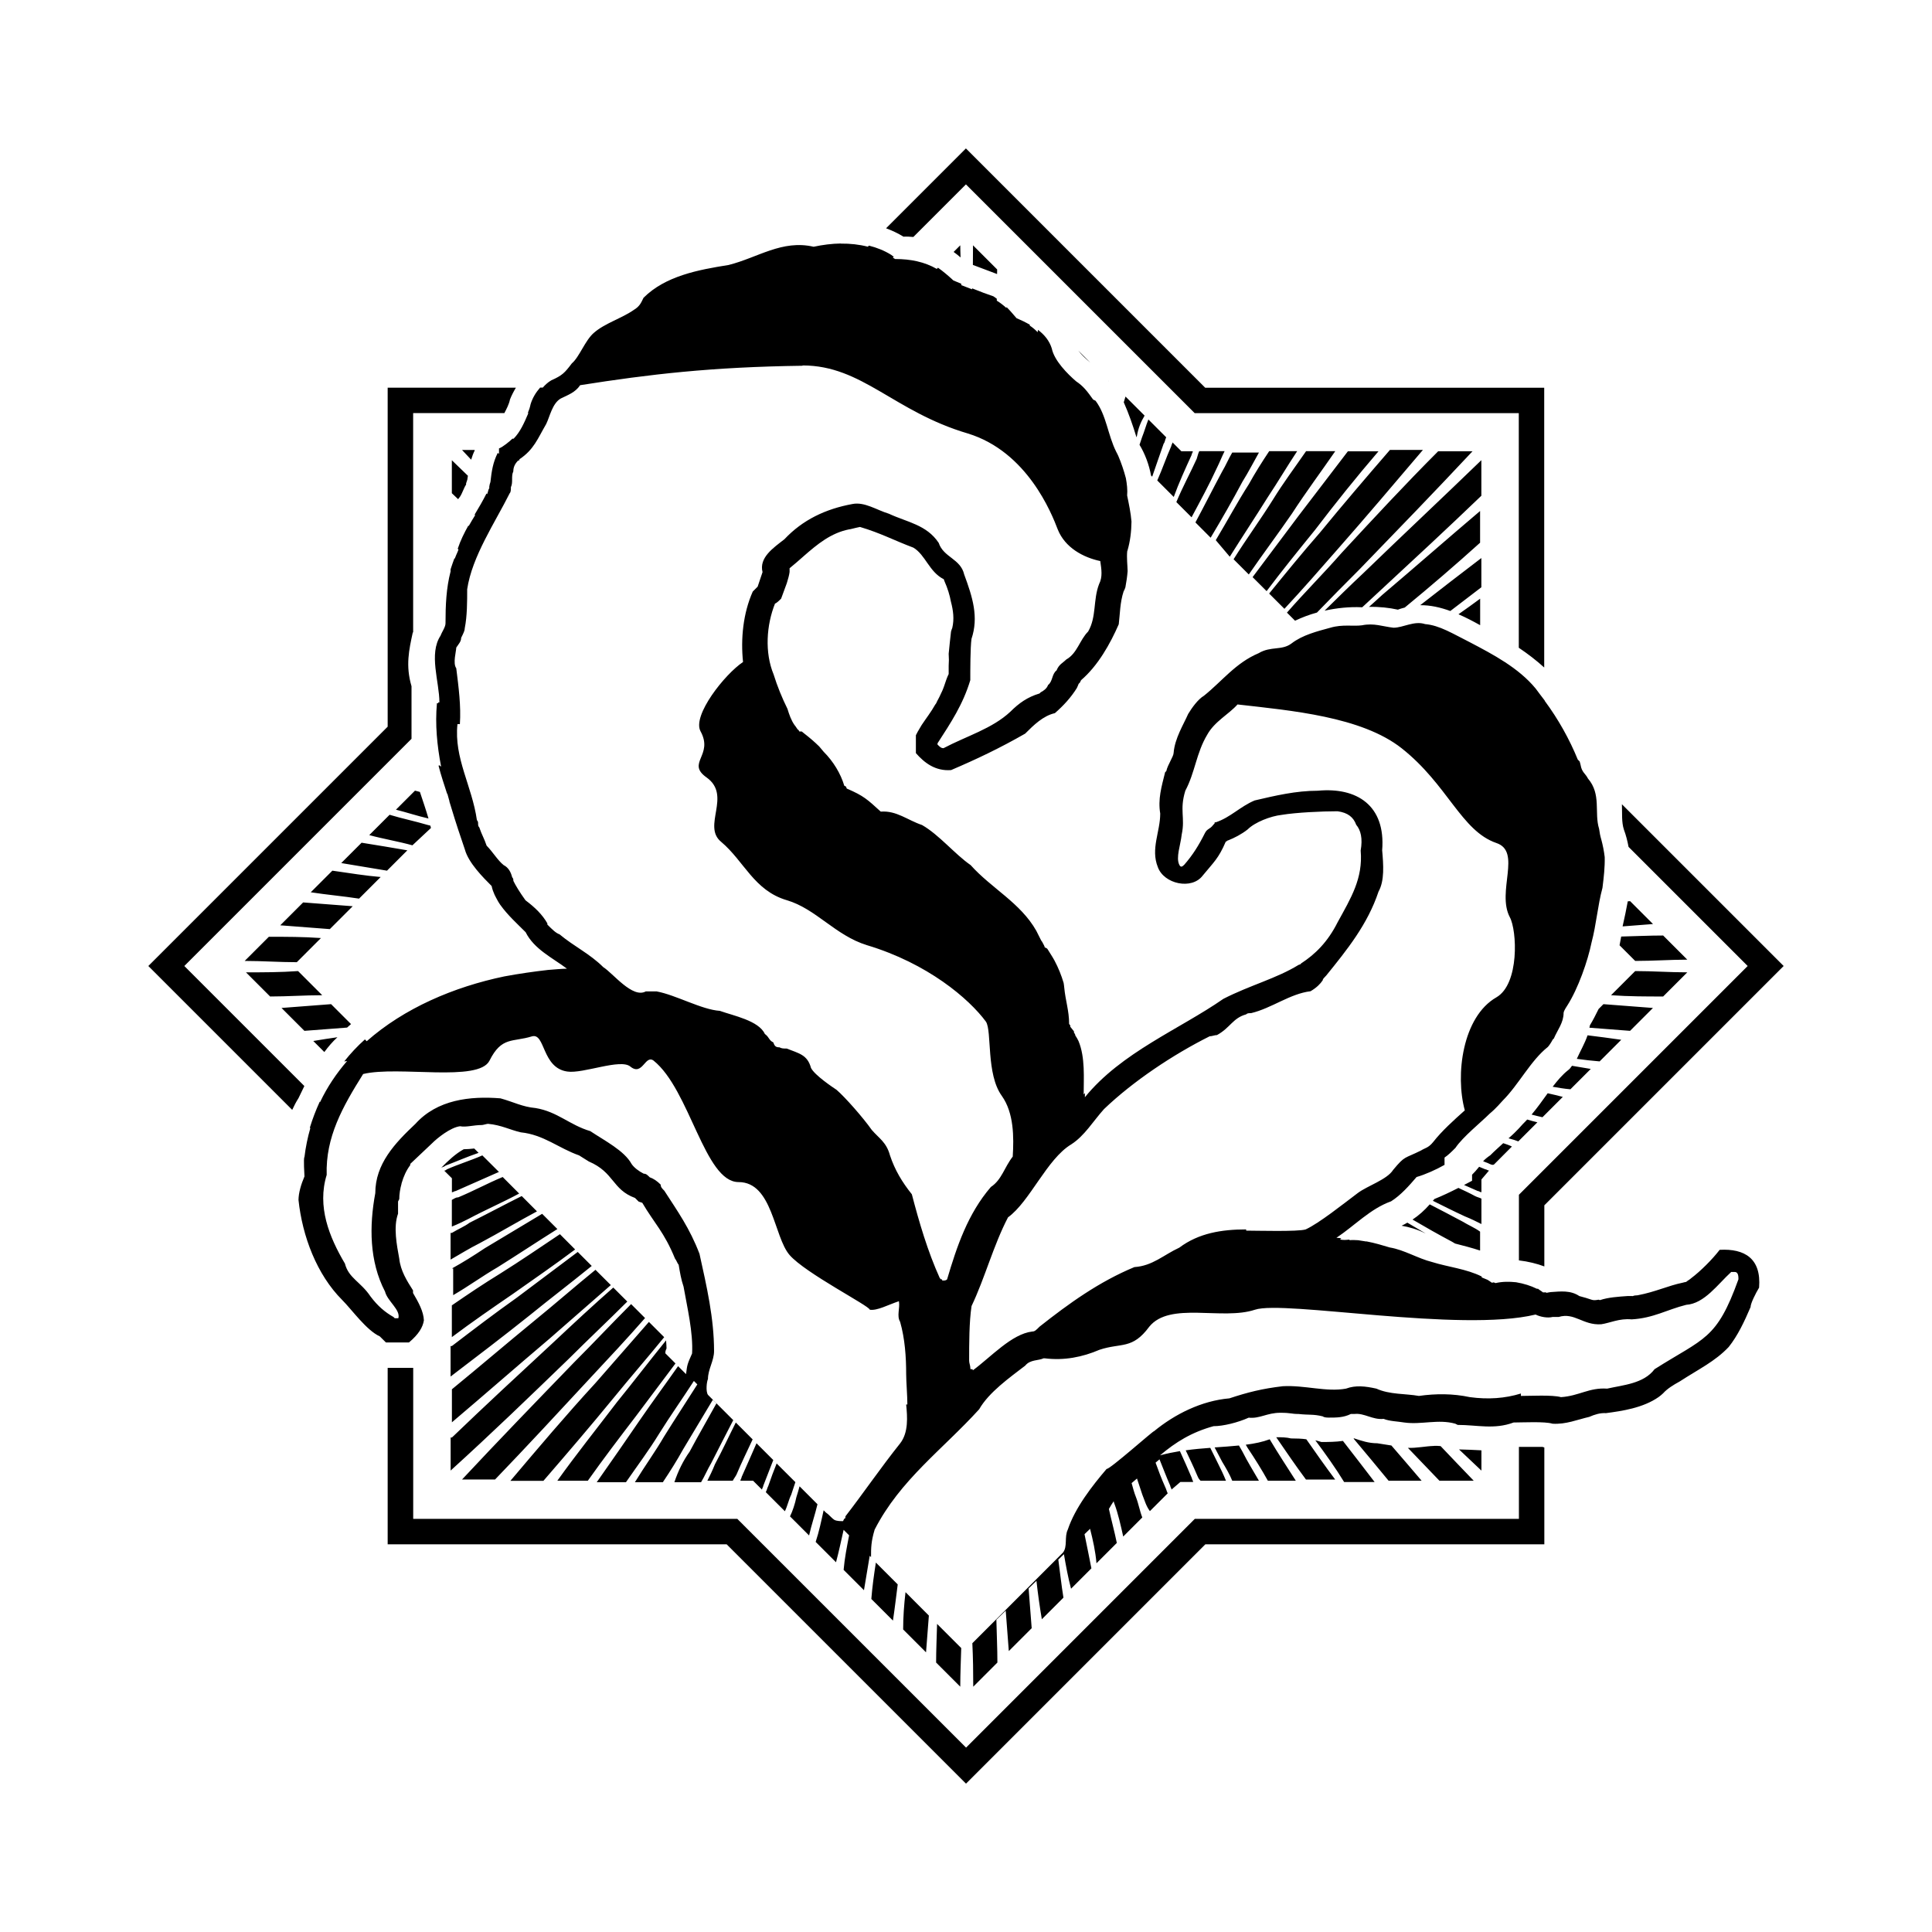 <!-- Generated by IcoMoon.io -->
<svg version="1.1" xmlns="http://www.w3.org/2000/svg" width="32" height="32" viewBox="0 0 32 32">
<title>token_auto_fail_overlay</title>
<path d="M16 2.457l-1.324 1.324c0.101 0.038 0.198 0.083 0.288 0.139 0.054-0.003 0.109-0 0.164 0.005l0.871-0.871 3.789 3.789h5.368v3.886c0.149 0.1 0.291 0.209 0.421 0.327v-4.634h-5.615l-3.964-3.964zM13.929 4.033c-0.151 0.002-0.303 0.022-0.453 0.054-0.523-0.121-0.925 0.181-1.408 0.302-0.503 0.080-1.046 0.181-1.409 0.543-0.040 0.080-0.061 0.141-0.161 0.201-0.201 0.141-0.483 0.221-0.664 0.382-0.141 0.121-0.241 0.403-0.362 0.503-0.121 0.161-0.161 0.201-0.342 0.282-0.055 0.032-0.1 0.074-0.14 0.12h-0.044c-0.069 0.078-0.126 0.17-0.158 0.276-0.010 0.050-0.026 0.098-0.046 0.145h0.010c-0.067 0.157-0.134 0.313-0.245 0.425h-0.020c-0.040 0.040-0.161 0.141-0.222 0.161v0.081c-0.002 0.003-0.003 0.006-0.005 0.009-0.005-0.006-0.010-0.012-0.016-0.017v0.001c-0.080 0.161-0.101 0.302-0.121 0.483l-0.011 0.035c-0.003 0.013-0.005 0.027-0.008 0.040v0.026c-0.004 0.010-0.010 0.018-0.014 0.028-0.006 0.024-0.012 0.048-0.021 0.072-0.004-0.004-0.007-0.007-0.011-0.011-0.061 0.12-0.128 0.236-0.197 0.35 0.003 0.003 0.006 0.006 0.009 0.009-0.036 0.058-0.072 0.117-0.106 0.179-0.002-0.002-0.004-0.004-0.007-0.006-0.067 0.119-0.129 0.243-0.176 0.384 0.004 0.004 0.009 0.007 0.013 0.011-0.004 0.012-0.010 0.025-0.014 0.038-0.018 0.038-0.033 0.076-0.048 0.114-0.002-0.002-0.004-0.003-0.006-0.005-0.022 0.061-0.044 0.122-0.063 0.182v0.035c-0.072 0.276-0.084 0.558-0.084 0.861 0 0.060-0.060 0.141-0.081 0.201-0.201 0.302-0.020 0.765-0.020 1.107h-0.022c0 0.004 0.001 0.009 0.002 0.014h-0.021c-0.032 0.349 0.002 0.7 0.069 1.049-0.012-0.008-0.025-0.015-0.032-0.023l-0.010 0.010c0.041 0.16 0.092 0.311 0.141 0.462l0.005 0.002c0.011 0.042 0.023 0.084 0.035 0.126-0.001-0-0.001-0-0.002-0 0.011 0.034 0.022 0.069 0.032 0.104 0.001 0.003 0.002 0.007 0.003 0.010 0.070 0.233 0.146 0.462 0.222 0.683 0.060 0.221 0.302 0.463 0.443 0.604 0.010 0.051 0.028 0.099 0.049 0.146 0.019 0.035 0.035 0.071 0.056 0.106 0.013 0.021 0.025 0.042 0.040 0.063 0.001 0.001 0.001 0.001 0.002 0.002 0.117 0.164 0.278 0.31 0.416 0.448 0.141 0.282 0.443 0.423 0.684 0.604-0.102 0.003-0.206 0.013-0.31 0.021-0.232 0.026-0.476 0.061-0.725 0.107-0.837 0.174-1.661 0.526-2.281 1.074l-0.030-0.030c-0.124 0.111-0.239 0.233-0.343 0.365 0.016-0.002 0.032-0.005 0.048-0.007-0.177 0.205-0.329 0.43-0.447 0.679l-0.006-0.006c-0.065 0.142-0.12 0.286-0.164 0.431l0.008 0.008c-0.044 0.152-0.077 0.311-0.097 0.477-0.020 0.020 0 0.302 0 0.322-0.058 0.136-0.097 0.271-0.099 0.389 0.063 0.6 0.303 1.237 0.723 1.657 0.161 0.161 0.402 0.503 0.624 0.604l0.101 0.1h0.382c0.16-0.134 0.23-0.253 0.247-0.366-0.006-0.147-0.088-0.296-0.18-0.453v-0.043c-0.1-0.157-0.207-0.325-0.228-0.526-0.040-0.221-0.101-0.523-0.020-0.745v-0.201l0.020-0.040c0-0.081 0.014-0.171 0.039-0.259l-0.002-0.002c0.001-0.003 0.003-0.005 0.004-0.008 0.030-0.105 0.076-0.208 0.141-0.294v-0.020l0.362-0.342c0.080-0.081 0.302-0.262 0.463-0.282 0.101 0.020 0.221-0.020 0.362-0.020 0.020 0 0.081-0.020 0.101-0.020 0.221 0.020 0.362 0.1 0.543 0.141 0.382 0.040 0.624 0.262 0.966 0.382 0.060 0.040 0.1 0.061 0.161 0.101 0.423 0.181 0.383 0.463 0.765 0.604l0.060 0.060 0.060 0.020c0.201 0.342 0.362 0.483 0.543 0.926 0.020 0.020 0.040 0.081 0.060 0.101 0.020 0.121 0.040 0.242 0.081 0.362 0.060 0.342 0.161 0.765 0.141 1.107-0.080 0.181-0.080 0.181-0.1 0.342l-0.132-0.132c-0.208 0.297-0.427 0.593-0.631 0.89-0.232 0.337-0.463 0.674-0.716 1.032h0.484c0.189-0.274 0.379-0.526 0.547-0.8 0.186-0.298 0.387-0.582 0.578-0.877l0.057 0.057c-0.183 0.289-0.367 0.568-0.55 0.862-0.147 0.253-0.316 0.484-0.484 0.758h0.463c0.126-0.189 0.232-0.358 0.337-0.547l0.49-0.817 0.060 0.059c-0.147 0.267-0.302 0.533-0.444 0.8-0.105 0.147-0.189 0.316-0.252 0.505h0.442c0.063-0.105 0.105-0.211 0.168-0.316 0.122-0.243 0.243-0.474 0.365-0.712l-0.419-0.419c-0.040-0.060-0.020-0.221 0-0.262 0-0.161 0.101-0.302 0.101-0.463 0-0.543-0.121-1.067-0.241-1.61-0.161-0.423-0.362-0.704-0.583-1.046-0.040-0.040-0.060-0.061-0.060-0.101-0.060-0.060-0.121-0.101-0.181-0.121-0.040-0.040-0.060-0.060-0.1-0.060-0.080-0.040-0.161-0.101-0.201-0.161-0.121-0.221-0.443-0.383-0.684-0.544-0.342-0.101-0.543-0.322-0.905-0.382-0.221-0.020-0.362-0.1-0.583-0.161-0.503-0.040-1.046 0.020-1.409 0.423-0.342 0.322-0.664 0.664-0.664 1.147-0.101 0.543-0.1 1.127 0.161 1.63 0.040 0.161 0.261 0.302 0.221 0.442h-0.060l-0.020-0.020c-0.141-0.080-0.261-0.181-0.382-0.342-0.161-0.241-0.362-0.302-0.423-0.543-0.262-0.443-0.463-0.946-0.302-1.469-0.020-0.624 0.262-1.127 0.604-1.671 0.584-0.141 1.912 0.141 2.093-0.222 0.201-0.403 0.382-0.302 0.704-0.402 0.221-0.060 0.161 0.523 0.584 0.583 0.262 0.040 0.885-0.221 1.046-0.081 0.201 0.161 0.242-0.201 0.382-0.101 0.604 0.483 0.845 2.013 1.409 2.013s0.583 0.906 0.845 1.208c0.262 0.302 1.328 0.845 1.328 0.906 0.121 0.020 0.302-0.081 0.483-0.141 0.020 0.121-0.040 0.241 0.020 0.342 0.080 0.282 0.1 0.584 0.1 0.866 0 0.121 0.020 0.362 0.020 0.503h-0.020c0.020 0.201 0.041 0.463-0.1 0.644-0.322 0.403-0.624 0.845-0.906 1.208 0 0.020-0 0.040-0.020 0.040l-0.020 0.040c-0.040 0-0.101-0-0.141-0.020-0.060-0.040-0.081-0.081-0.141-0.121l-0.039-0.039c-0.038 0.172-0.076 0.356-0.132 0.524l0.337 0.337c0.047-0.174 0.085-0.357 0.126-0.537l0.091 0.091c-0.037 0.191-0.075 0.381-0.091 0.572l0.337 0.337 0.095-0.57 0.022 0.021c0-0.156 0.001-0.257 0.060-0.455 0.423-0.825 1.127-1.328 1.731-1.993 0.161-0.282 0.503-0.523 0.764-0.724 0.080-0.101 0.221-0.080 0.302-0.12h0.020c0.322 0.040 0.624-0.020 0.906-0.141 0.362-0.121 0.543-0 0.825-0.382 0.342-0.423 1.208-0.101 1.751-0.282 0.483-0.161 3.4 0.382 4.648 0.080 0.080 0.040 0.201 0.061 0.282 0.040h0.101c0.261-0.080 0.402 0.141 0.704 0.121 0.141-0.020 0.302-0.101 0.503-0.081 0.362-0.020 0.584-0.161 0.905-0.241 0.302-0.020 0.523-0.342 0.745-0.544h0.060c0.060 0 0.060 0.080 0.060 0.121-0.362 1.006-0.564 0.966-1.389 1.489-0.181 0.241-0.523 0.262-0.785 0.322-0.302-0.020-0.463 0.121-0.765 0.141-0.141-0.040-0.503-0.020-0.664-0.020v-0.040c-0.262 0.081-0.544 0.101-0.845 0.060-0.282-0.060-0.563-0.060-0.845-0.020-0.221-0.040-0.483-0.020-0.704-0.121-0.181-0.040-0.342-0.060-0.503 0-0.322 0.060-0.684-0.060-1.046-0.040-0.342 0.040-0.583 0.101-0.885 0.201-0.463 0.040-0.905 0.262-1.248 0.544 0-0.020-0.745 0.644-0.785 0.624-0.241 0.282-0.523 0.644-0.644 1.006-0.060 0.121-0 0.282-0.081 0.382l-1.5 1.5c0.012 0.241 0.015 0.474 0.015 0.72l0.4-0.4c0-0.242-0.012-0.472-0.017-0.709 0.052-0.051 0.099-0.096 0.155-0.151l0.051 0.67 0.379-0.379-0.051-0.659c0.051-0.049 0.079-0.077 0.13-0.126 0.023 0.212 0.054 0.431 0.089 0.637l0.358-0.358c-0.034-0.204-0.056-0.42-0.085-0.63 0.035-0.034 0.059-0.057 0.093-0.090 0.034 0.197 0.069 0.391 0.118 0.572l0.337-0.337c-0.033-0.179-0.076-0.372-0.114-0.566 0.028-0.027 0.066-0.063 0.092-0.089 0.047 0.185 0.090 0.376 0.106 0.571l0.337-0.337c-0.038-0.188-0.090-0.375-0.131-0.563 0.026-0.045 0.054-0.092 0.079-0.128 0.003 0.013 0.005 0.027 0.011 0.038 0.063 0.168 0.105 0.358 0.147 0.547l0.316-0.316c-0.042-0.105-0.063-0.232-0.105-0.337-0.029-0.072-0.050-0.153-0.072-0.232l0.089-0.076 0.088 0.266c0.042 0.105 0.063 0.19 0.126 0.274l0.295-0.295c-0.021-0.042-0.021-0.063-0.042-0.105-0.062-0.139-0.112-0.27-0.159-0.403l0.065-0.055c0.059 0.146 0.114 0.292 0.178 0.438 0 0.021 0.021 0.042 0.021 0.063l0.147-0.126h0.211c0-0.021-0.021-0.042-0.021-0.063-0.066-0.158-0.132-0.302-0.198-0.448-0.109 0.018-0.219 0.040-0.329 0.070 0.262-0.221 0.523-0.383 0.886-0.483 0.161 0 0.402-0.060 0.583-0.141 0.181 0.020 0.302-0.081 0.523-0.081 0.181 0 0.181 0.020 0.302 0.020 0.181 0.020 0.241-0 0.403 0.040 0.020 0.020 0.081 0.020 0.101 0.020 0.121 0 0.242-0 0.362-0.060h0.060c0.161-0.020 0.302 0.101 0.483 0.081 0.101 0.040 0.221 0.040 0.342 0.060 0.282 0.040 0.563-0.060 0.845 0.020l0.040 0.020c0.322 0 0.604 0.080 0.926-0.040 0.141 0 0.523-0.020 0.644 0.020 0.224 0.014 0.409-0.067 0.609-0.113 0.089-0.039 0.18-0.068 0.277-0.062 0.262-0.035 0.614-0.085 0.874-0.268 0.025-0.019 0.049-0.038 0.072-0.060 0.069-0.077 0.168-0.138 0.274-0.196 0.319-0.207 0.587-0.333 0.813-0.572 0.15-0.189 0.256-0.414 0.362-0.661 0-0.060 0.081-0.221 0.141-0.322 0.039-0.483-0.24-0.649-0.653-0.626-0.122 0.159-0.316 0.353-0.473 0.471-0.020 0.020-0.060 0.040-0.081 0.060-0.021 0.003-0.040 0.009-0.061 0.014-0.236 0.048-0.448 0.152-0.744 0.208-0.016 0.002-0.034 0.003-0.050 0.004-0.011 0.003-0.020 0.006-0.031 0.009-0.025 0-0.051-0-0.076-0.001-0.162 0.011-0.33 0.022-0.466 0.068-0.008-0.002-0.016-0.005-0.025-0.007-0.041 0.008-0.080 0.013-0.116 0-0.060-0.020-0.121-0.040-0.201-0.060-0.148-0.099-0.31-0.077-0.474-0.066-0.023 0.004-0.045 0.006-0.068 0.012-0.004 0-0.010-0.005-0.015-0.008-0.009 0-0.017 0.001-0.026 0.001h-0.020c-0.020-0.020-0.061-0.040-0.081-0.060h-0.020c-0.097-0.049-0.218-0.087-0.344-0.108-0.113-0.012-0.228-0.012-0.34 0.014-0.010-0.004-0.020-0.008-0.030-0.012-0.010 0.002-0.021 0.003-0.031 0.006-0.023-0.018-0.047-0.032-0.071-0.048-0.032-0.013-0.065-0.026-0.097-0.040v-0.015c-0.255-0.127-0.557-0.157-0.819-0.239-0.241-0.060-0.462-0.202-0.704-0.242-0.119-0.036-0.253-0.076-0.388-0.101l-0.002 0.002c-0.045-0.007-0.090-0.014-0.134-0.021-0.047-0.003-0.093-0.005-0.139-0.001l-0.009-0.009c-0.048 0.005-0.107 0.011-0.151-0.004 0.007-0.006 0.014-0.012 0.021-0.018-0.028-0.004-0.057-0.008-0.082-0.008 0.302-0.201 0.564-0.483 0.905-0.604 0.161-0.101 0.302-0.262 0.423-0.403 0.141-0.040 0.322-0.121 0.463-0.201v-0.121c0.060-0.040 0.121-0.1 0.181-0.161 0.121-0.181 0.423-0.423 0.564-0.564 0.121-0.101 0.181-0.181 0.221-0.221 0.262-0.262 0.463-0.664 0.745-0.886 0.020-0.020 0.060-0.081 0.080-0.121l0.020-0.020c0.060-0.141 0.161-0.261 0.161-0.422 0-0.020 0.020-0.061 0.060-0.121 0.181-0.282 0.342-0.745 0.403-1.046 0.080-0.302 0.1-0.604 0.181-0.906 0.022-0.177 0.041-0.343 0.037-0.509-0.012-0.1-0.031-0.197-0.056-0.289-0.018-0.059-0.029-0.118-0.037-0.179-0.084-0.269 0.042-0.569-0.185-0.834-0.040-0.081-0.101-0.101-0.121-0.222-0.004-0.021-0.011-0.040-0.016-0.060l-0.031-0.031c-0.136-0.334-0.322-0.668-0.547-0.972v-0.005c-0.050-0.066-0.101-0.131-0.151-0.2-0.282-0.342-0.704-0.564-1.087-0.765-0.282-0.141-0.503-0.282-0.744-0.302-0.181-0.060-0.362 0.060-0.523 0.060-0.181-0.020-0.322-0.081-0.523-0.040-0.141 0.020-0.322-0.020-0.523 0.040-0.221 0.060-0.463 0.121-0.644 0.261-0.161 0.121-0.342 0.040-0.544 0.161-0.382 0.161-0.604 0.463-0.905 0.704-0.101 0.060-0.201 0.201-0.262 0.302-0.080 0.181-0.221 0.403-0.241 0.644 0 0.060-0.101 0.201-0.121 0.302l-0.020 0.020c-0.060 0.242-0.121 0.443-0.081 0.684 0 0.302-0.161 0.584-0.040 0.886 0.101 0.282 0.563 0.382 0.744 0.141 0.181-0.221 0.262-0.282 0.382-0.563 0.020 0 0.020-0.020 0.040-0.020 0.101-0.040 0.221-0.101 0.322-0.181 0.121-0.121 0.382-0.221 0.563-0.241 0.241-0.040 0.664-0.060 0.926-0.060 0.172 0.023 0.264 0.1 0.309 0.224l0 0c0.076 0.090 0.109 0.226 0.074 0.427 0.040 0.463-0.161 0.785-0.382 1.188-0.163 0.325-0.371 0.53-0.607 0.683-0.004 0.013-0.017 0.015-0.017 0.015-0.007 0.002-0.014 0.005-0.021 0.007-0.369 0.227-0.804 0.336-1.247 0.563-0.724 0.503-1.69 0.886-2.294 1.63 0-0.022 0.001-0.047 0.001-0.069-0.007 0.008-0.015 0.015-0.021 0.022 0-0.271 0.027-0.613-0.085-0.883-0.016-0.033-0.034-0.066-0.055-0.096v-0.011c-0.007-0.012-0.013-0.025-0.021-0.036v-0.019l-0.060-0.075c-0-0.008-0.001-0.015-0.001-0.023l-0.019-0.024c0-0.221-0.060-0.382-0.081-0.604-0.002-0.026-0.006-0.051-0.010-0.076-0.038-0.127-0.087-0.25-0.151-0.37-0.007-0.012-0.014-0.025-0.021-0.037s-0.014-0.023-0.021-0.035c-0.024-0.039-0.049-0.078-0.073-0.117-0.003-0.004-0.006-0.008-0.009-0.011l-0.038-0.019c0-0.013-0.019-0.049-0.043-0.092-0.006-0.007-0.011-0.015-0.016-0.022l-0.081-0.161c-0.262-0.463-0.745-0.704-1.087-1.087-0.262-0.181-0.523-0.503-0.805-0.664-0.241-0.081-0.423-0.242-0.684-0.222-0.221-0.201-0.282-0.262-0.563-0.382-0.004-0.011-0.009-0.022-0.013-0.033-0.011-0.005-0.017-0.009-0.028-0.014-0.060-0.201-0.181-0.402-0.342-0.563-0.020-0.025-0.048-0.057-0.073-0.087-0.078-0.077-0.162-0.148-0.247-0.214-0.001-0-0.001-0.001-0.002-0.001l-0.003-0.003c-0.012-0.010-0.024-0.021-0.037-0.030h-0.040c-0.005-0.008-0.010-0.018-0.015-0.027h-0.006c-0.020-0.020-0.040-0.060-0.060-0.081-0.055-0.079-0.087-0.172-0.116-0.267-0.089-0.18-0.168-0.372-0.229-0.569-0.151-0.365-0.12-0.818 0.023-1.176 0.020 0 0.081-0.060 0.101-0.081l0.094-0.256c0.021-0.068 0.040-0.135 0.046-0.185v-0.062c0.077-0.062 0.15-0.127 0.222-0.19 0.002-0.002 0.005-0.004 0.007-0.006s0.003-0.002 0.004-0.004c0.228-0.199 0.451-0.384 0.752-0.444 0.020 0 0.081-0.020 0.181-0.040 0.342 0.101 0.563 0.222 0.885 0.343 0.201 0.121 0.261 0.402 0.503 0.523 0.003 0.010 0.006 0.019 0.010 0.029 0.056 0.126 0.089 0.238 0.108 0.342 0.039 0.147 0.057 0.288 0.023 0.434-0.008 0.018-0.015 0.040-0.021 0.062-0.012 0.112-0.027 0.23-0.039 0.368 0.005 0.066 0.005 0.132-0 0.198 0.001 0.045 0 0.099 0 0.137-0.031 0.062-0.051 0.129-0.074 0.196-0.010 0.027-0.019 0.053-0.031 0.080-0.006 0.014-0.013 0.028-0.020 0.042-0.018 0.038-0.034 0.076-0.055 0.112-0.002 0.004-0.005 0.008-0.007 0.012-0.011 0.026-0.022 0.050-0.034 0.062-0 0-0.001 0.001-0.001 0.001-0.068 0.122-0.15 0.226-0.225 0.339-0.012 0.019-0.023 0.039-0.035 0.059-0.021 0.036-0.043 0.071-0.061 0.111v0.296c0.141 0.161 0.322 0.301 0.583 0.281 0.423-0.181 0.805-0.362 1.227-0.604 0.138-0.138 0.296-0.295 0.492-0.339 0.141-0.123 0.266-0.258 0.364-0.416 0.010-0.024 0.022-0.046 0.030-0.070l0.020-0.020 0.020-0.040c0.282-0.242 0.483-0.604 0.624-0.926 0.020-0.161 0.020-0.362 0.080-0.543 0.013-0.023 0.022-0.046 0.030-0.069 0.017-0.090 0.030-0.18 0.037-0.269-0.003-0.109-0.017-0.217-0.007-0.326 0.002-0.005 0.003-0.010 0.005-0.015 0.044-0.151 0.064-0.313 0.066-0.479-0.012-0.146-0.043-0.291-0.072-0.432 0.008-0.092-0.003-0.19-0.021-0.287-0.034-0.129-0.076-0.252-0.125-0.367-0.012-0.023-0.022-0.049-0.035-0.070-0.141-0.282-0.161-0.604-0.342-0.845l-0.040-0.020c-0.101-0.141-0.161-0.221-0.282-0.302-0.141-0.121-0.362-0.342-0.403-0.544-0.040-0.13-0.124-0.229-0.229-0.309-0.002 0.013-0.003 0.026-0.005 0.039-0.040-0.040-0.082-0.077-0.131-0.109l0.001-0.015c-0.072-0.041-0.146-0.077-0.22-0.108-0.057-0.066-0.109-0.128-0.166-0.185l-0.001 0.017c-0.050-0.046-0.103-0.087-0.16-0.122 0-0.011 0-0.021 0-0.032-0.019-0.013-0.036-0.028-0.056-0.040-0.096-0.032-0.225-0.080-0.353-0.132-0 0.006-0 0.011-0 0.016-0.060-0.022-0.119-0.046-0.179-0.069-0-0.008-0-0.015-0-0.023-0.043-0.018-0.095-0.039-0.131-0.055-0.081-0.075-0.166-0.148-0.255-0.211l-0.020 0.020c-0.203-0.117-0.433-0.164-0.691-0.164-0.012-0.009-0.025-0.015-0.037-0.023l0.016-0.016c-0.015-0.008-0.029-0.017-0.040-0.028-0.116-0.073-0.242-0.122-0.372-0.155l-0.018 0.018c-0.145-0.037-0.294-0.053-0.445-0.051zM15.905 4.063l-0.11 0.11c0.040 0.029 0.079 0.059 0.115 0.091-0.002-0.066-0.005-0.137-0.005-0.201zM16.116 4.063c0 0.11-0.001 0.218-0.002 0.325 0.132 0.050 0.269 0.1 0.401 0.151 0-0.025 0.001-0.051 0.001-0.076l-0.4-0.4zM17.861 5.808c0.001 0.002 0.001 0.001 0.002 0.003 0.054 0.070 0.121 0.13 0.19 0.19 0-0-0-0.001 0-0.001l-0.192-0.192zM13.295 6.053c0.986 0 1.509 0.765 2.736 1.127 0.986 0.302 1.389 1.328 1.489 1.59 0.121 0.302 0.422 0.463 0.704 0.523 0.020 0.141 0.041 0.262-0.020 0.382-0.101 0.262-0.040 0.543-0.181 0.785-0.141 0.141-0.181 0.362-0.362 0.463-0.060 0.060-0.121 0.080-0.161 0.181-0.080 0.060-0.061 0.181-0.141 0.242-0.020 0.060-0.081 0.1-0.121 0.12l-0.020 0.020c-0.201 0.060-0.342 0.161-0.483 0.302-0.302 0.282-0.725 0.402-1.107 0.604-0.040 0-0.060-0.020-0.1-0.060v-0.020c0.221-0.342 0.422-0.644 0.543-1.046 0-0.161 0-0.543 0.020-0.684 0.121-0.362 0.020-0.685-0.121-1.067-0.060-0.262-0.342-0.281-0.422-0.523-0.201-0.302-0.523-0.342-0.825-0.483-0.201-0.060-0.402-0.201-0.604-0.161-0.443 0.081-0.825 0.262-1.127 0.584-0.181 0.141-0.423 0.302-0.362 0.544l-0.081 0.241-0.081 0.081c-0.161 0.362-0.201 0.785-0.161 1.167-0.302 0.201-0.845 0.886-0.704 1.147 0.221 0.403-0.242 0.523 0.1 0.765 0.423 0.302-0.080 0.805 0.242 1.067 0.382 0.322 0.543 0.805 1.086 0.966 0.483 0.141 0.805 0.584 1.328 0.745 1.006 0.302 1.69 0.886 1.972 1.268 0.101 0.161-0 0.866 0.262 1.228 0.201 0.282 0.201 0.684 0.181 1.006-0.141 0.181-0.181 0.383-0.362 0.503-0.382 0.443-0.564 0.986-0.725 1.53-0.020 0.020-0.040 0.020-0.081 0.020 0-0.020 0-0.020-0.020-0.020l-0.020-0.020c-0.201-0.443-0.342-0.926-0.463-1.389-0.161-0.201-0.282-0.403-0.362-0.644-0.060-0.221-0.181-0.281-0.302-0.422-0.141-0.201-0.443-0.544-0.583-0.664-0.060-0.040-0.362-0.241-0.423-0.362-0.060-0.221-0.201-0.241-0.403-0.322-0.060 0-0.080-0-0.12-0.020-0.060 0-0.081-0.020-0.101-0.081-0.080-0.040-0.060-0.080-0.141-0.141-0.101-0.221-0.523-0.302-0.745-0.382-0.302-0.020-0.725-0.262-1.046-0.322h-0.181c-0.221 0.121-0.543-0.302-0.704-0.402-0.221-0.221-0.483-0.342-0.725-0.544-0.060-0.020-0.121-0.081-0.201-0.161v-0.020c-0.080-0.141-0.201-0.262-0.362-0.382-0.101-0.141-0.161-0.241-0.201-0.322 0-0.020-0-0.040-0.020-0.060-0.020-0.081-0.060-0.161-0.141-0.201-0.101-0.081-0.181-0.221-0.282-0.322-0.040-0.121-0.081-0.181-0.121-0.302-0.040-0.040-0-0.081-0.040-0.121-0.080-0.564-0.382-1.027-0.322-1.59h0.040c0.020-0.302-0.020-0.604-0.060-0.926-0.060-0.081 0-0.282 0-0.342 0.040-0.060 0.081-0.1 0.081-0.161 0.040-0.081 0.060-0.121 0.060-0.161 0.040-0.201 0.040-0.443 0.040-0.644 0.080-0.543 0.463-1.107 0.704-1.59 0.020-0.020 0.020-0.060 0.020-0.101 0.040-0.080 0-0.181 0.040-0.261 0-0.060 0.020-0.121 0.081-0.181 0.020 0 0.020-0 0.020-0.020 0.241-0.161 0.302-0.342 0.443-0.583 0.060-0.121 0.101-0.342 0.241-0.423 0.121-0.060 0.241-0.1 0.322-0.221 1.147-0.181 2.173-0.302 3.683-0.322zM18.356 6.303c0.003 0.004 0.007 0.007 0.009 0.011l0.002 0-0.012-0.011zM6.421 6.421v5.615l-3.964 3.964 2.383 2.383c0.031-0.067 0.064-0.132 0.104-0.194 0.030-0.064 0.064-0.133 0.097-0.201l-1.988-1.988 3.763-3.763v-0.871c-0.101-0.342-0.041-0.604 0.020-0.886 0.002-0.003 0.005-0.007 0.007-0.010v-3.628h1.511c0.036-0.070 0.077-0.146 0.093-0.226 0.027-0.069 0.061-0.133 0.098-0.195h-2.122zM18.514 6.461c0 0.001 0.001 0.002 0.001 0.002 0-0 0-0.001 0-0.001l-0.002-0.002zM18.642 6.568c-0.011 0.033-0.019 0.063-0.029 0.095 0.083 0.187 0.151 0.383 0.211 0.58 0.003-0.007 0.004-0.015 0.007-0.022 0.021-0.126 0.064-0.232 0.127-0.337l-0.316-0.316zM19.021 6.947c-0.042 0.105-0.063 0.19-0.105 0.295l-0.042 0.125c0.091 0.15 0.158 0.329 0.191 0.51l0.019 0.018c0.063-0.189 0.126-0.358 0.19-0.547 0.021-0.021 0.021-0.063 0.042-0.105l-0.295-0.295zM19.421 7.326c0 0.021-0.021 0.042-0.021 0.063-0.084 0.189-0.147 0.379-0.232 0.569l0.273 0.273c0.084-0.232 0.19-0.463 0.295-0.694 0-0.021 0.021-0.042 0.021-0.063h-0.19l-0.147-0.147zM7.653 7.453c0.050 0.055 0.1 0.107 0.151 0.161 0.015-0.051 0.033-0.101 0.058-0.152v-0.009h-0.209zM23.021 7.453c-0.4 0.463-0.779 0.905-1.158 1.368-0.295 0.337-0.568 0.673-0.842 1.010l0.253 0.253c0.295-0.316 0.589-0.653 0.884-0.99 0.463-0.526 0.926-1.073 1.41-1.642h-0.547zM19.863 7.474c-0.021 0.042-0.021 0.063-0.042 0.126-0.105 0.232-0.232 0.463-0.337 0.716l0.252 0.252c0.147-0.274 0.295-0.547 0.421-0.821 0.042-0.084 0.084-0.19 0.126-0.274h-0.421zM21.021 7.474c-0.126 0.189-0.232 0.358-0.337 0.547-0.189 0.295-0.358 0.611-0.547 0.926l0.232 0.274c0.211-0.337 0.421-0.653 0.632-0.99 0.168-0.253 0.316-0.505 0.484-0.758h-0.463zM21.632 7.474c-0.189 0.274-0.379 0.526-0.547 0.8-0.211 0.337-0.442 0.652-0.653 0.989l0.252 0.252c0.232-0.337 0.484-0.673 0.716-1.010 0.232-0.358 0.484-0.695 0.716-1.032h-0.484zM22.326 7.474l-0.821 1.074-0.758 1.011 0.232 0.232c0.253-0.337 0.526-0.674 0.8-1.011 0.337-0.442 0.674-0.863 1.053-1.305h-0.505zM23.821 7.474c-0.547 0.547-1.074 1.116-1.6 1.684-0.295 0.337-0.611 0.652-0.905 0.989l0.134 0.134c0.116-0.055 0.237-0.101 0.363-0.135 0.234-0.243 0.469-0.48 0.703-0.714 0.632-0.653 1.263-1.305 1.874-1.958h-0.568zM20.41 7.495c-0.063 0.105-0.105 0.211-0.168 0.316-0.147 0.274-0.295 0.568-0.442 0.842l0.252 0.253c0.189-0.316 0.358-0.611 0.526-0.926 0.105-0.168 0.19-0.337 0.274-0.484h-0.442zM7.484 7.621v0.548c0.035 0.034 0.070 0.066 0.104 0.099 0.011-0.013 0.020-0.028 0.031-0.041 0.040-0.060 0.061-0.141 0.101-0.201v-0.020l0.020-0.060c0.003-0.022 0.007-0.044 0.010-0.066-0.089-0.086-0.178-0.172-0.267-0.258zM24.537 7.621c-0.653 0.632-1.305 1.242-1.958 1.874-0.221 0.207-0.431 0.414-0.64 0.62 0.207-0.046 0.417-0.066 0.612-0.057 0.004-0 0.008-0 0.012-0 0.097-0.090 0.196-0.181 0.289-0.268 0.568-0.526 1.137-1.053 1.684-1.579v-0.59zM24.516 8.463c-0.547 0.463-1.074 0.927-1.621 1.39-0.071 0.066-0.147 0.133-0.22 0.199 0.173-0.004 0.333 0.014 0.479 0.046 0.038-0.016 0.076-0.024 0.113-0.035 0.427-0.351 0.838-0.704 1.248-1.074v-0.526zM24.537 9.242c-0.342 0.261-0.681 0.521-1.014 0.782 0.169-0.002 0.336 0.037 0.499 0.096l0.514-0.393v-0.484zM24.516 9.916c-0.12 0.090-0.239 0.173-0.359 0.258 0.124 0.054 0.244 0.117 0.359 0.181v-0.439zM20.498 11.668c0.885 0.101 2.052 0.201 2.717 0.725 0.765 0.604 0.986 1.369 1.57 1.57 0.423 0.141 0 0.805 0.222 1.228 0.121 0.221 0.161 1.107-0.222 1.328-0.563 0.322-0.684 1.288-0.523 1.872-0.181 0.161-0.382 0.342-0.523 0.523-0.080 0.101-0.141 0.101-0.201 0.141-0.282 0.141-0.262 0.080-0.463 0.322-0.101 0.161-0.423 0.262-0.584 0.382-0.241 0.181-0.644 0.503-0.865 0.604-0.121 0.040-0.825 0.020-0.986 0.020v-0.020c-0.402 0-0.785 0.060-1.107 0.302-0.262 0.121-0.442 0.302-0.744 0.322-0.584 0.242-1.087 0.604-1.57 0.986-0.060 0.060-0.081 0.081-0.121 0.081-0.342 0.040-0.684 0.422-0.986 0.644 0-0.020-0-0.020-0.020-0.020s-0.020 0-0.020-0.020c0-0.040-0.020-0.080-0.020-0.12 0-0.282 0-0.644 0.040-0.906 0.221-0.463 0.362-1.006 0.604-1.469 0.362-0.262 0.644-0.966 1.046-1.208 0.221-0.141 0.362-0.383 0.543-0.584 0.483-0.463 1.147-0.905 1.751-1.207 0.040 0 0.081-0.020 0.121-0.020 0.221-0.121 0.261-0.282 0.483-0.343 0.020-0.020 0.040-0.020 0.081-0.020 0.342-0.081 0.644-0.322 0.986-0.363 0.101-0.060 0.161-0.121 0.201-0.181 0-0.020 0.020-0.040 0.060-0.081 0.342-0.423 0.684-0.845 0.865-1.389 0.101-0.181 0.081-0.443 0.060-0.684 0.060-0.745-0.422-1.047-1.066-0.986-0.362 0-0.704 0.081-1.046 0.161-0.241 0.101-0.402 0.282-0.644 0.362-0.020 0-0.020 0-0.020 0.020l-0.020 0.020c-0.060 0.081-0.101 0.060-0.141 0.141-0.101 0.201-0.201 0.362-0.342 0.523-0.040 0.040-0.060 0.040-0.081 0-0.060-0.121 0.020-0.322 0.040-0.503 0.060-0.282-0.040-0.402 0.060-0.725 0.161-0.302 0.181-0.624 0.362-0.926 0.121-0.221 0.362-0.342 0.503-0.503zM6.874 13.095l-0.316 0.316c0.166 0.041 0.352 0.103 0.539 0.146-0.043-0.147-0.093-0.293-0.142-0.44-0.027-0.007-0.056-0.016-0.081-0.021zM26.864 13.322c0.006 0.15-0.008 0.294 0.033 0.419 0.036 0.096 0.059 0.191 0.077 0.286l1.973 1.973-3.789 3.789v1.087c0.153 0.018 0.299 0.054 0.421 0.1v-1.012l3.964-3.964-2.678-2.678zM6.453 13.495l-0.337 0.337c0.232 0.063 0.484 0.105 0.715 0.169l0.307-0.287c-0.003-0.013-0.007-0.026-0.010-0.039l-0.044-0.011c-0.211-0.063-0.421-0.105-0.632-0.169zM5.989 13.958l-0.337 0.337 0.758 0.126 0.337-0.337c-0.253-0.042-0.485-0.084-0.758-0.126zM5.505 14.421l-0.358 0.358c0.274 0.042 0.526 0.063 0.8 0.105l0.358-0.358c-0.253-0.021-0.505-0.063-0.8-0.105zM27 14.926l-0.039 0.003c-0.024 0.134-0.053 0.268-0.083 0.402-0 0.004-0.001 0.009-0.002 0.013l0.503-0.039-0.379-0.379zM5.021 14.947l-0.379 0.379 0.821 0.063 0.379-0.379-0.821-0.063zM27.547 15.495c-0.237 0-0.463 0.012-0.695 0.017-0.008 0.048-0.017 0.096-0.027 0.145l0.259 0.259c0.295 0 0.589-0.021 0.863-0.021l-0.4-0.4zM4.453 15.516l-0.4 0.4c0.295 0 0.568 0.021 0.863 0.021l0.4-0.4c-0.295-0.021-0.568-0.021-0.863-0.021zM4.937 16.084c-0.295 0.021-0.568 0.021-0.863 0.021l0.4 0.4c0.295 0 0.568-0.021 0.863-0.021l-0.4-0.4zM27.084 16.084l-0.4 0.4c0.295 0.021 0.589 0.021 0.863 0.021l0.4-0.4c-0.295 0-0.568-0.021-0.863-0.021zM5.484 16.632l-0.821 0.063 0.379 0.379 0.707-0.054c0.021-0.020 0.043-0.039 0.065-0.058l-0.33-0.33zM26.558 16.632l-0.080 0.080c-0.046 0.094-0.093 0.186-0.144 0.27-0.001 0.014-0.006 0.027-0.009 0.040l0.674 0.052 0.379-0.379-0.821-0.063zM26.295 17.148c-0.046 0.135-0.121 0.262-0.178 0.39 0.125 0.017 0.251 0.032 0.378 0.042l0.358-0.358c-0.191-0.029-0.373-0.050-0.558-0.074zM5.589 17.18c-0.135 0.019-0.27 0.040-0.4 0.062l0.183 0.183c0.066-0.089 0.137-0.173 0.217-0.245zM26.037 17.653c-0.020 0.029-0.040 0.056-0.065 0.073-0.094 0.074-0.176 0.171-0.255 0.274 0.098 0.017 0.196 0.034 0.294 0.042l0.337-0.337-0.31-0.052zM25.634 18.109c-0.086 0.119-0.172 0.24-0.266 0.352 0.061 0.015 0.122 0.032 0.18 0.044l0.337-0.337c-0.081-0.022-0.166-0.041-0.25-0.060zM25.294 18.544c-0.022 0.023-0.043 0.047-0.066 0.068-0.020 0.020-0.101 0.121-0.241 0.241-0 0-0.001 0.001-0.001 0.001 0.056 0.015 0.112 0.031 0.162 0.051l0.316-0.316c-0.059-0.013-0.113-0.030-0.169-0.046zM24.899 18.934c-0.067 0.062-0.144 0.129-0.215 0.201-0.039 0.026-0.085 0.061-0.119 0.099 0.026 0.009 0.051 0.021 0.078 0.030 0.042 0.021 0.084 0.042 0.105 0.021l0.294-0.295c-0.044-0.022-0.093-0.039-0.143-0.055zM7.855 19.023c-0.060 0.006-0.118 0.012-0.174 0.012-0.135 0.074-0.258 0.189-0.373 0.307 0.022-0.014 0.054-0.018 0.072-0.036 0.168-0.063 0.358-0.147 0.547-0.211l-0.072-0.072zM7.989 19.137c-0.189 0.084-0.4 0.147-0.589 0.232-0.021 0.021-0.042 0.021-0.042 0.021l0.127 0.126v0.232c0.021 0 0.042-0.021 0.063-0.021 0.232-0.105 0.484-0.211 0.716-0.316l-0.274-0.273zM24.498 19.327c-0.038 0.049-0.083 0.097-0.116 0.13v0.1c-0.040 0.022-0.089 0.046-0.133 0.070 0.076 0.033 0.152 0.066 0.225 0.099 0.021 0 0.042 0.021 0.063 0.021v-0.211l0.126-0.148c-0.021 0-0.042-0.021-0.063-0.021-0.034-0.015-0.068-0.027-0.102-0.042zM8.326 19.495c-0.253 0.105-0.484 0.232-0.737 0.337-0.042 0-0.063 0.021-0.105 0.042v0.442c0.105-0.042 0.189-0.084 0.273-0.126 0.274-0.147 0.568-0.274 0.842-0.421l-0.273-0.274zM24.157 19.675c-0.134 0.068-0.272 0.134-0.398 0.184-0.008 0.011-0.017 0.019-0.026 0.030 0.177 0.088 0.354 0.177 0.53 0.258 0.105 0.042 0.19 0.085 0.274 0.127v-0.421c-0.042-0.021-0.063-0.021-0.105-0.042-0.089-0.049-0.182-0.092-0.275-0.135zM8.642 19.81c-0.295 0.147-0.569 0.295-0.864 0.442-0.084 0.063-0.189 0.105-0.294 0.169h-0.021v0.442c0.147-0.084 0.316-0.189 0.484-0.273 0.316-0.168 0.632-0.358 0.947-0.526l-0.252-0.253zM23.681 19.948c-0.088 0.1-0.181 0.183-0.285 0.252 0.217 0.127 0.432 0.249 0.656 0.368 0.016 0.009 0.033 0.020 0.049 0.029 0.138 0.035 0.276 0.071 0.414 0.116v-0.313c-0.084-0.063-0.189-0.105-0.294-0.169-0.175-0.094-0.358-0.189-0.54-0.283zM8.979 20.105l-0.947 0.568c-0.189 0.126-0.358 0.232-0.547 0.337h0.021v0.442c0.253-0.147 0.484-0.316 0.737-0.463 0.337-0.211 0.652-0.421 0.989-0.632l-0.252-0.252zM23.31 20.251c-0.031 0.017-0.061 0.036-0.095 0.051 0.121 0.020 0.262 0.061 0.382 0.121 0.005 0.003 0.011 0.004 0.016 0.007-0.1-0.059-0.202-0.12-0.303-0.179zM9.274 20.442c-0.316 0.211-0.653 0.442-0.99 0.653-0.274 0.168-0.526 0.337-0.8 0.526v0.526c0.337-0.253 0.673-0.484 1.010-0.715 0.358-0.253 0.695-0.484 1.032-0.737l-0.252-0.253zM9.568 20.737c-0.337 0.253-0.673 0.505-1.010 0.758-0.358 0.253-0.716 0.526-1.074 0.8h-0.021v0.505c0.442-0.337 0.884-0.674 1.306-1.011 0.337-0.274 0.695-0.547 1.032-0.821l-0.232-0.232zM9.863 21.032c-0.337 0.274-0.673 0.568-1.010 0.842-0.463 0.379-0.905 0.758-1.368 1.137v0.547c0.547-0.463 1.074-0.926 1.621-1.389l1.011-0.884-0.253-0.252zM10.158 21.326c-0.337 0.295-0.652 0.589-0.989 0.905-0.568 0.526-1.137 1.053-1.684 1.579h-0.021v0.547c0.674-0.611 1.305-1.221 1.958-1.852 0.316-0.316 0.653-0.632 0.968-0.947l-0.232-0.232zM10.453 21.6c-0.316 0.316-0.632 0.653-0.947 0.968-0.632 0.653-1.263 1.305-1.853 1.937h0.547c0.526-0.547 1.053-1.116 1.579-1.684 0.295-0.316 0.611-0.653 0.905-0.99l-0.232-0.232zM10.748 21.895l-0.884 1.011c-0.484 0.526-0.947 1.074-1.41 1.621h0.547c0.4-0.463 0.779-0.905 1.158-1.368 0.274-0.337 0.568-0.674 0.842-1.011l-0.252-0.252zM11.033 22.2c-0.271 0.334-0.541 0.688-0.812 1.021-0.337 0.442-0.674 0.863-0.99 1.305h0.505c0.253-0.358 0.526-0.716 0.8-1.074l0.652-0.869-0.168-0.168c0-0.020 0-0.040 0.020-0.081 0-0.040-0.005-0.089-0.008-0.135zM6.421 22.657v2.922h5.615l3.964 3.964 3.964-3.964h5.615v-1.604l-0.030-0.010h-0.391v1.192h-5.368l-3.789 3.789-3.789-3.789h-5.368v-2.501h-0.421zM12.187 23.562c-0.116 0.229-0.224 0.466-0.345 0.69-0.042 0.105-0.084 0.19-0.126 0.274h0.421c0.021-0.042 0.042-0.063 0.063-0.105 0.083-0.199 0.177-0.387 0.266-0.58l-0.278-0.279zM21.138 23.805c0.167 0.243 0.323 0.473 0.493 0.701h0.484c-0.167-0.222-0.323-0.445-0.478-0.667-0.070-0.011-0.171-0.014-0.254-0.014-0.076-0.019-0.153-0.020-0.246-0.020zM22.43 23.824c-0.004 0.001-0.007 0.002-0.011 0.003 0.194 0.232 0.387 0.462 0.581 0.699h0.547c-0.167-0.197-0.334-0.39-0.501-0.584-0.078-0.012-0.16-0.025-0.234-0.037-0.141 0-0.261-0.040-0.382-0.081zM21.030 23.839c-0.117 0.044-0.25 0.072-0.396 0.090 0.010 0.017 0.019 0.033 0.029 0.050 0.126 0.189 0.232 0.358 0.337 0.547h0.463c-0.138-0.216-0.293-0.451-0.433-0.687zM21.787 23.857c0.168 0.226 0.331 0.453 0.476 0.69h0.505c-0.175-0.23-0.35-0.455-0.525-0.681-0.119 0.017-0.238 0.018-0.357 0.018-0.030-0.010-0.065-0.020-0.1-0.028zM12.53 23.905c-0.082 0.186-0.164 0.377-0.246 0.558 0 0.021-0.021 0.042-0.021 0.063h0.211l0.147 0.147c0-0.021 0.021-0.042 0.021-0.063 0.060-0.151 0.111-0.29 0.166-0.427l-0.278-0.278zM20.522 23.942c-0.127 0.012-0.265 0.023-0.404 0.032 0.041 0.079 0.083 0.159 0.124 0.236 0.063 0.105 0.126 0.211 0.168 0.316h0.442c-0.084-0.147-0.19-0.316-0.274-0.484-0.018-0.034-0.038-0.066-0.057-0.099zM23.755 23.949c-0.145 0.004-0.292 0.038-0.436 0.032 0.174 0.181 0.345 0.361 0.523 0.545h0.568c-0.185-0.191-0.366-0.382-0.549-0.574-0.035-0.004-0.071-0.005-0.107-0.004zM20.045 23.981c-0.134 0.010-0.267 0.021-0.406 0.041 0.062 0.132 0.126 0.262 0.183 0.399 0.021 0.042 0.021 0.063 0.063 0.105h0.421c-0.042-0.105-0.084-0.19-0.126-0.274-0.047-0.094-0.090-0.181-0.134-0.271zM24.166 24.007c0.124 0.117 0.247 0.235 0.371 0.351v-0.336c-0.119-0.006-0.243-0.013-0.371-0.015zM12.864 24.239c-0.049 0.122-0.095 0.243-0.138 0.371-0.021 0.042-0.021 0.063-0.042 0.105l0.316 0.316c0.042-0.084 0.063-0.19 0.105-0.274l0.069-0.208-0.311-0.31zM13.243 24.618c-0.016 0.059-0.032 0.118-0.053 0.182-0.021 0.105-0.063 0.232-0.105 0.316l0.316 0.316c0.040-0.179 0.097-0.34 0.139-0.517l-0.296-0.296zM14.507 25.882c-0.031 0.2-0.059 0.396-0.075 0.602l0.358 0.358c0.031-0.205 0.053-0.4 0.079-0.599l-0.361-0.361zM14.998 26.373c-0.024 0.205-0.039 0.411-0.039 0.616l0.379 0.379 0.047-0.609-0.386-0.387zM15.521 26.897c-0.006 0.219-0.016 0.436-0.016 0.64l0.4 0.4c0-0.219 0.010-0.427 0.016-0.64l-0.4-0.4z"></path>
</svg>
